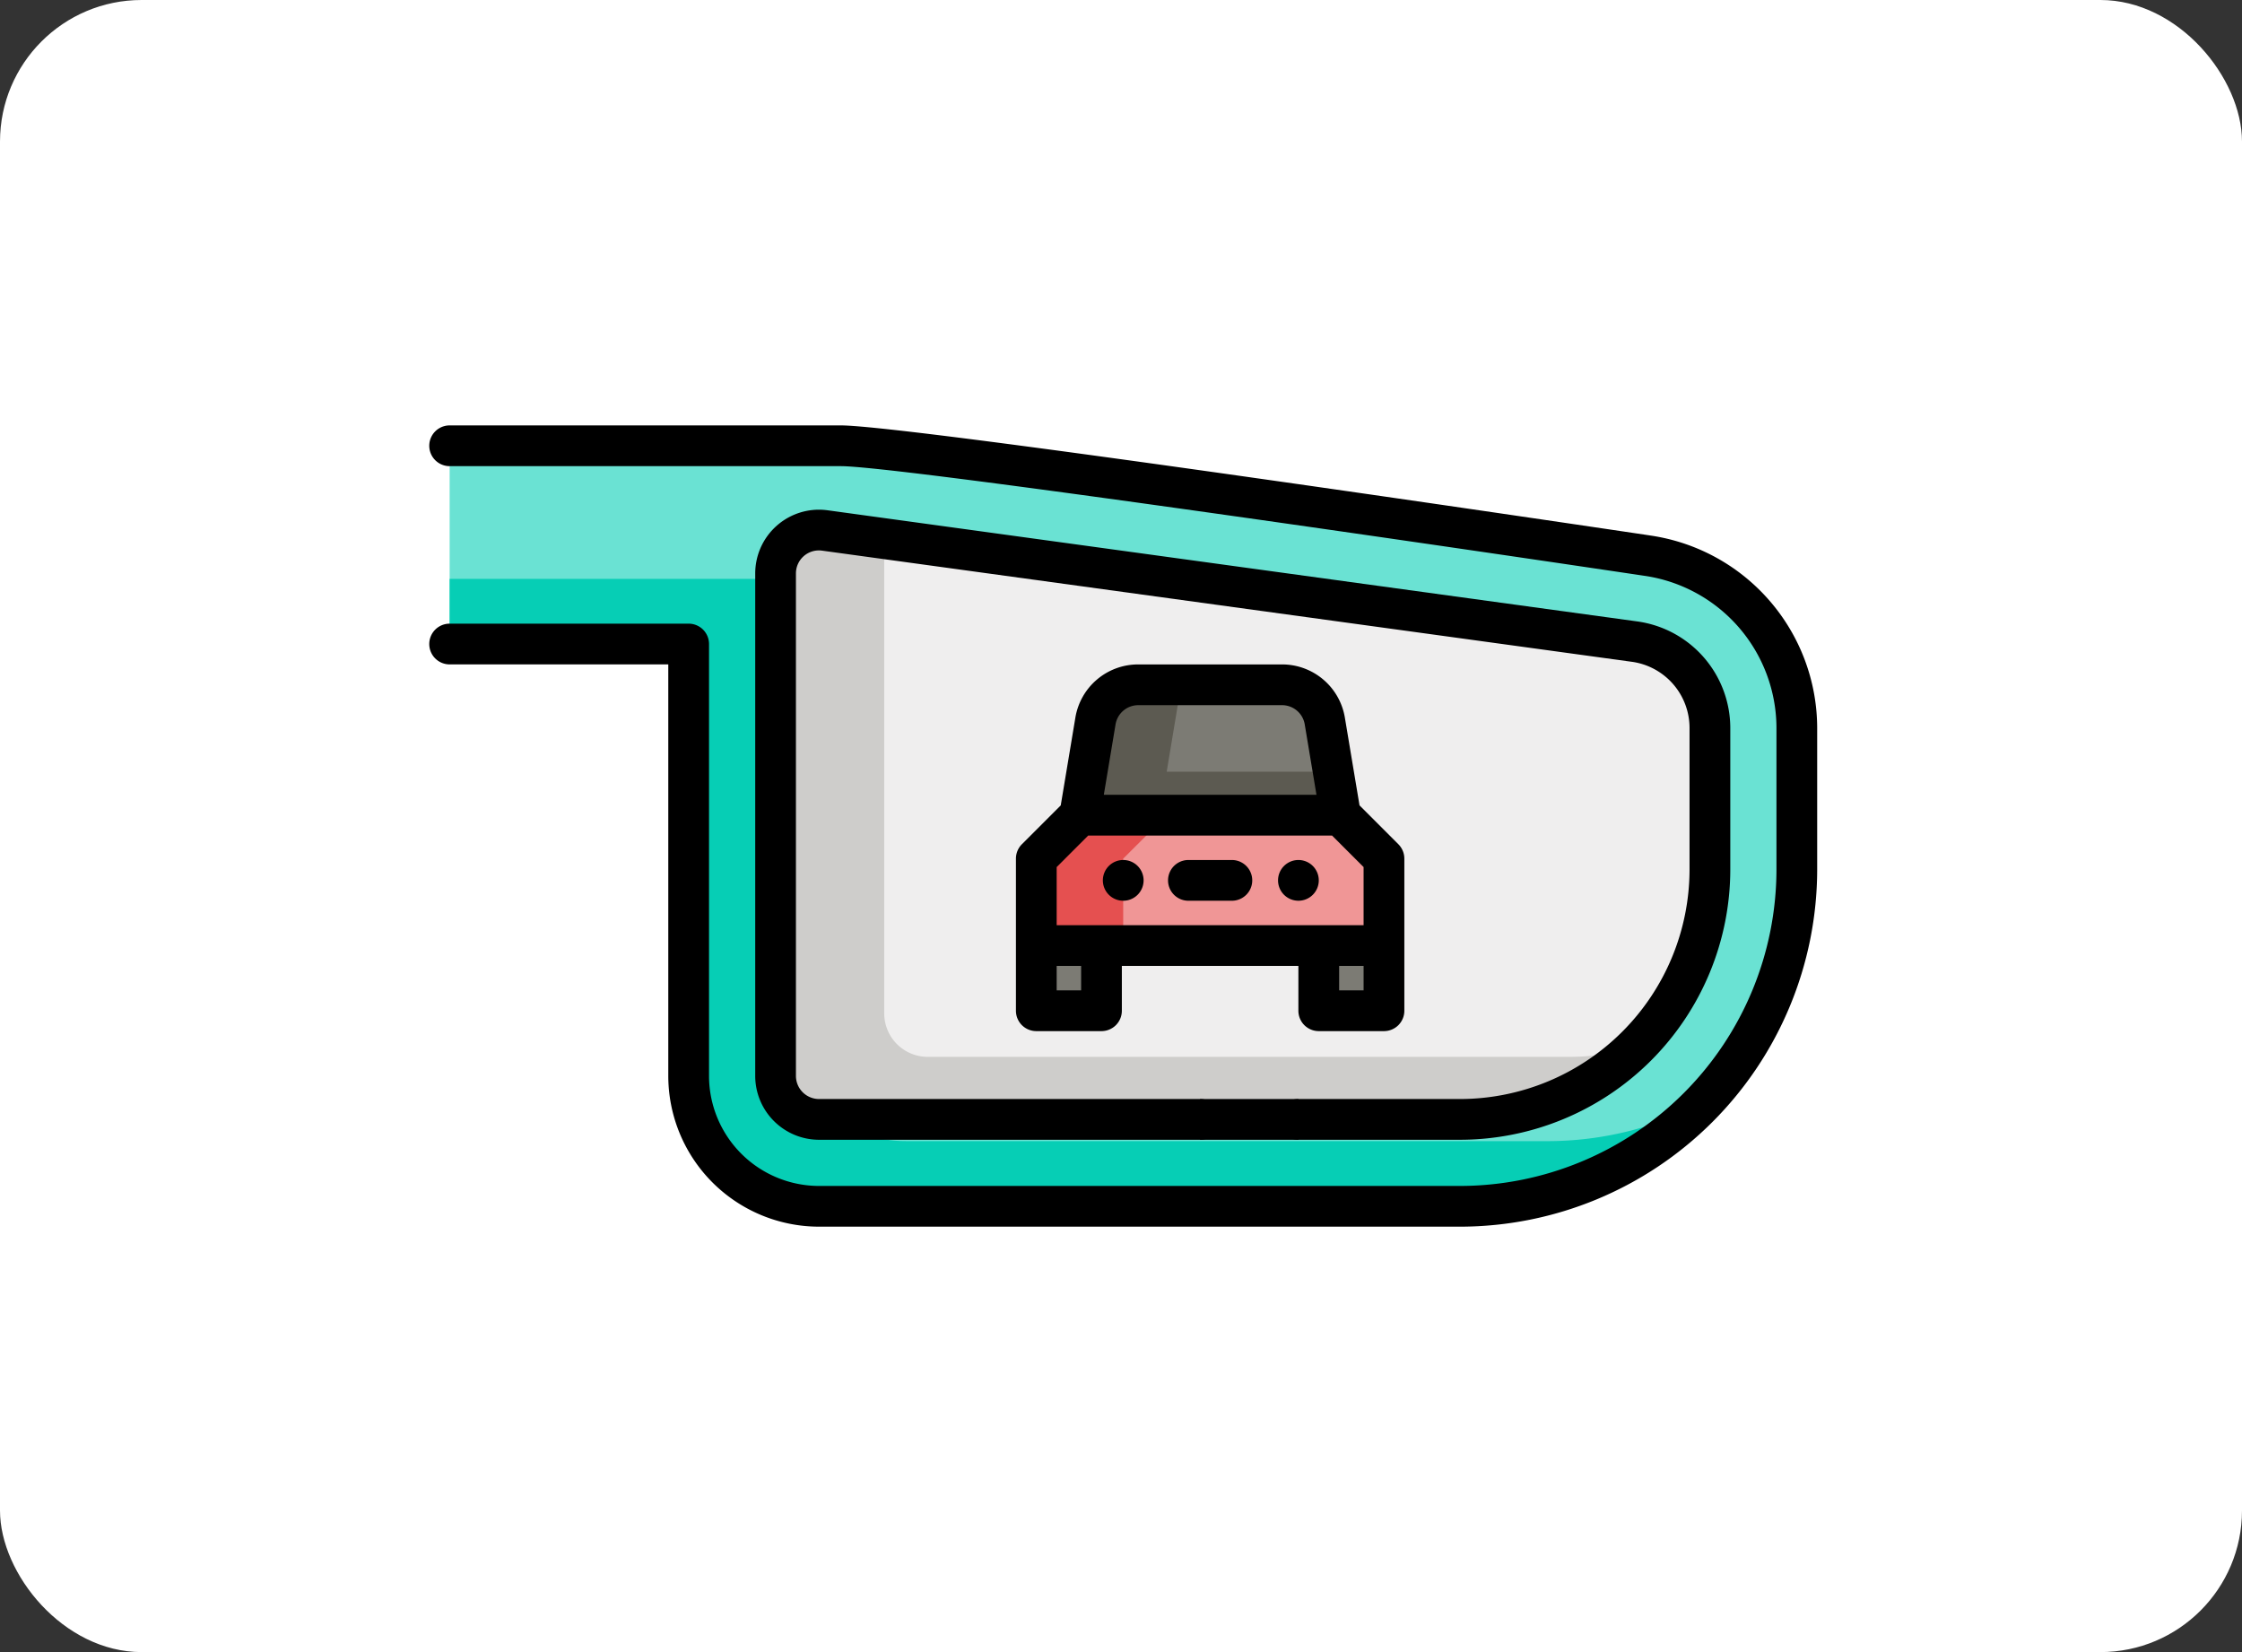 <svg xmlns="http://www.w3.org/2000/svg" xmlns:xlink="http://www.w3.org/1999/xlink" width="190" height="140" viewBox="0 0 190 140">
  <rect x="0" y="0" width="190" height="140" fill="#333333" stroke="none"/>
  <defs>
    <clipPath id="clip-path">
      <rect id="Rectángulo_373777" data-name="Rectángulo 373777" width="117.62" height="67.902" fill="none"/>
    </clipPath>
  </defs>
  <g id="Grupo_1065431" data-name="Grupo 1065431" transform="translate(-3341 8129)">
    <rect id="Rectángulo_374125" data-name="Rectángulo 374125" width="190" height="140" rx="12" transform="translate(3341 -8129)" fill="#fff"/>
    <g id="Grupo_1064575" data-name="Grupo 1064575" transform="translate(3377.379 -8094.425)">
      <rect id="Rectángulo_373772" data-name="Rectángulo 373772" width="117.388" height="70.85" transform="translate(0.232)" fill="none"/>
      <g id="Grupo_1064574" data-name="Grupo 1064574" transform="translate(0 1.474)">
        <g id="Grupo_1064573" data-name="Grupo 1064573" clip-path="url(#clip-path)">
          <path id="Trazado_796874" data-name="Trazado 796874" d="M108.954,16.815s-62.431-9.3-68.294-9.3H7.515v16.8H27.77v36.6A11.049,11.049,0,0,0,38.819,71.964H93.141a28.542,28.542,0,0,0,28.542-28.542V31.41a14.731,14.731,0,0,0-12.728-14.595" transform="translate(-5.789 -5.788)" fill="#6ae2d3"/>
          <path id="Trazado_796875" data-name="Trazado 796875" d="M100.505,104.256H46.184A11.048,11.048,0,0,1,35.135,93.208V56.61H7.514v5.524H27.77v36.6a11.048,11.048,0,0,0,11.048,11.048H93.14a28.458,28.458,0,0,0,20.572-8.759,28.418,28.418,0,0,1-13.206,3.234" transform="translate(-5.788 -43.605)" fill="#06ceb5"/>
          <path id="Trazado_796876" data-name="Trazado 796876" d="M131.433,88.546a3.687,3.687,0,0,1-3.683-3.683V42.29a3.678,3.678,0,0,1,3.662-3.685,3.866,3.866,0,0,1,.522.036l68.633,9.42a7.394,7.394,0,0,1,6.364,7.3V67.37a21.2,21.2,0,0,1-21.176,21.176Z" transform="translate(-98.402 -29.736)" fill="#efeeee"/>
          <path id="Trazado_796877" data-name="Trazado 796877" d="M194.961,83.246H140.64a3.687,3.687,0,0,1-3.683-3.683V39.331l-5.023-.689a3.863,3.863,0,0,0-.522-.036,3.678,3.678,0,0,0-3.662,3.685V84.864a3.687,3.687,0,0,0,3.683,3.683h54.322a21.106,21.106,0,0,0,14.808-6.054,21.131,21.131,0,0,1-5.6.753" transform="translate(-98.402 -29.736)" fill="#cecdcb"/>
          <path id="Trazado_796878" data-name="Trazado 796878" d="M262.066,106.735h-22.1l1.329-7.971a3.683,3.683,0,0,1,3.633-3.077H257.1a3.683,3.683,0,0,1,3.633,3.077Z" transform="translate(-184.842 -73.705)" fill="#7c7b74"/>
          <path id="Trazado_796879" data-name="Trazado 796879" d="M247.334,103.052l1.227-7.366h-3.632a3.683,3.683,0,0,0-3.633,3.078l-1.329,7.971h22.1l-.614-3.683Z" transform="translate(-184.841 -73.704)" fill="#5c5a51"/>
          <path id="Trazado_796880" data-name="Trazado 796880" d="M253.4,154.829H223.938v-7.366l3.683-3.683h22.1l3.683,3.683Z" transform="translate(-172.493 -110.75)" fill="#f09696"/>
          <path id="Trazado_796881" data-name="Trazado 796881" d="M234.986,143.781H227.62l-3.683,3.683v7.366H231.3v-7.366Z" transform="translate(-172.493 -110.75)" fill="#e55050"/>
          <rect id="Rectángulo_373774" data-name="Rectángulo 373774" width="5.524" height="5.524" transform="translate(51.444 44.079)" fill="#7c7b74"/>
          <rect id="Rectángulo_373775" data-name="Rectángulo 373775" width="5.524" height="5.524" transform="translate(75.383 44.079)" fill="#7c7b74"/>
          <path id="Trazado_796882" data-name="Trazado 796882" d="M103.42,9.32C100.866,8.94,40.795,0,34.872,0H1.726a1.726,1.726,0,0,0,0,3.453H34.872c4.537,0,46.49,6.072,68.06,9.285a13.055,13.055,0,0,1,11.236,12.884V37.634A26.846,26.846,0,0,1,87.352,64.449H33.03a9.333,9.333,0,0,1-9.322-9.322v-36.6A1.726,1.726,0,0,0,21.982,16.8H1.726a1.726,1.726,0,0,0,0,3.453H20.255V55.127A12.789,12.789,0,0,0,33.03,67.9H87.352A30.3,30.3,0,0,0,117.62,37.634V25.622a16.516,16.516,0,0,0-14.2-16.3"/>
          <path id="Trazado_796883" data-name="Trazado 796883" d="M166.27,84.484h13.7a22.929,22.929,0,0,0,22.9-22.9V49.57a9.127,9.127,0,0,0-7.856-9.007l-68.633-9.421a5.6,5.6,0,0,0-.756-.052,5.406,5.406,0,0,0-5.388,5.411V79.075a5.415,5.415,0,0,0,5.409,5.409h32.292a1.726,1.726,0,1,0,0-3.453H125.644a1.959,1.959,0,0,1-1.957-1.957V36.5a1.946,1.946,0,0,1,2.223-1.938l68.633,9.42a5.661,5.661,0,0,1,4.873,5.587V61.581a19.472,19.472,0,0,1-19.45,19.45h-13.7a1.726,1.726,0,1,0,0,3.453" transform="translate(-92.614 -23.948)"/>
          <path id="Trazado_796884" data-name="Trazado 796884" d="M242.088,119.246h5.524a1.726,1.726,0,0,0,1.726-1.726V104.63a1.727,1.727,0,0,0-.506-1.221l-3.292-3.292L244.3,92.692a5.393,5.393,0,0,0-5.336-4.52H226.793a5.392,5.392,0,0,0-5.336,4.52l-1.238,7.425-3.292,3.292a1.726,1.726,0,0,0-.505,1.221v12.89a1.726,1.726,0,0,0,1.726,1.726h5.524a1.726,1.726,0,0,0,1.726-1.726v-3.8h14.961v3.8a1.726,1.726,0,0,0,1.726,1.726m3.8-3.453h-2.072v-2.072h2.072ZM224.863,93.26a1.951,1.951,0,0,1,1.93-1.635h12.175a1.95,1.95,0,0,1,1.93,1.635l.993,5.961H223.87Zm-4.988,12.085,2.671-2.671h20.667l2.672,2.671v4.924h-26.01Zm2.072,10.449h-2.072v-2.072h2.072Z" transform="translate(-166.705 -67.917)"/>
          <path id="Trazado_796885" data-name="Trazado 796885" d="M250.211,160.313a1.726,1.726,0,1,1-1.726,1.726,1.726,1.726,0,0,1,1.726-1.726" transform="translate(-191.401 -123.485)"/>
          <path id="Trazado_796886" data-name="Trazado 796886" d="M314.837,160.313a1.726,1.726,0,1,1-1.726,1.726,1.726,1.726,0,0,1,1.726-1.726" transform="translate(-241.181 -123.485)"/>
          <path id="Trazado_796887" data-name="Trazado 796887" d="M274.258,163.766h3.683a1.726,1.726,0,1,0,0-3.453h-3.683a1.726,1.726,0,1,0,0,3.453" transform="translate(-209.924 -123.485)"/>
          <rect id="Rectángulo_373776" data-name="Rectángulo 373776" width="8.334" height="3.453" transform="translate(65.323 57.084)"/>
        </g>
      </g>
    </g>
  </g>
</svg>
